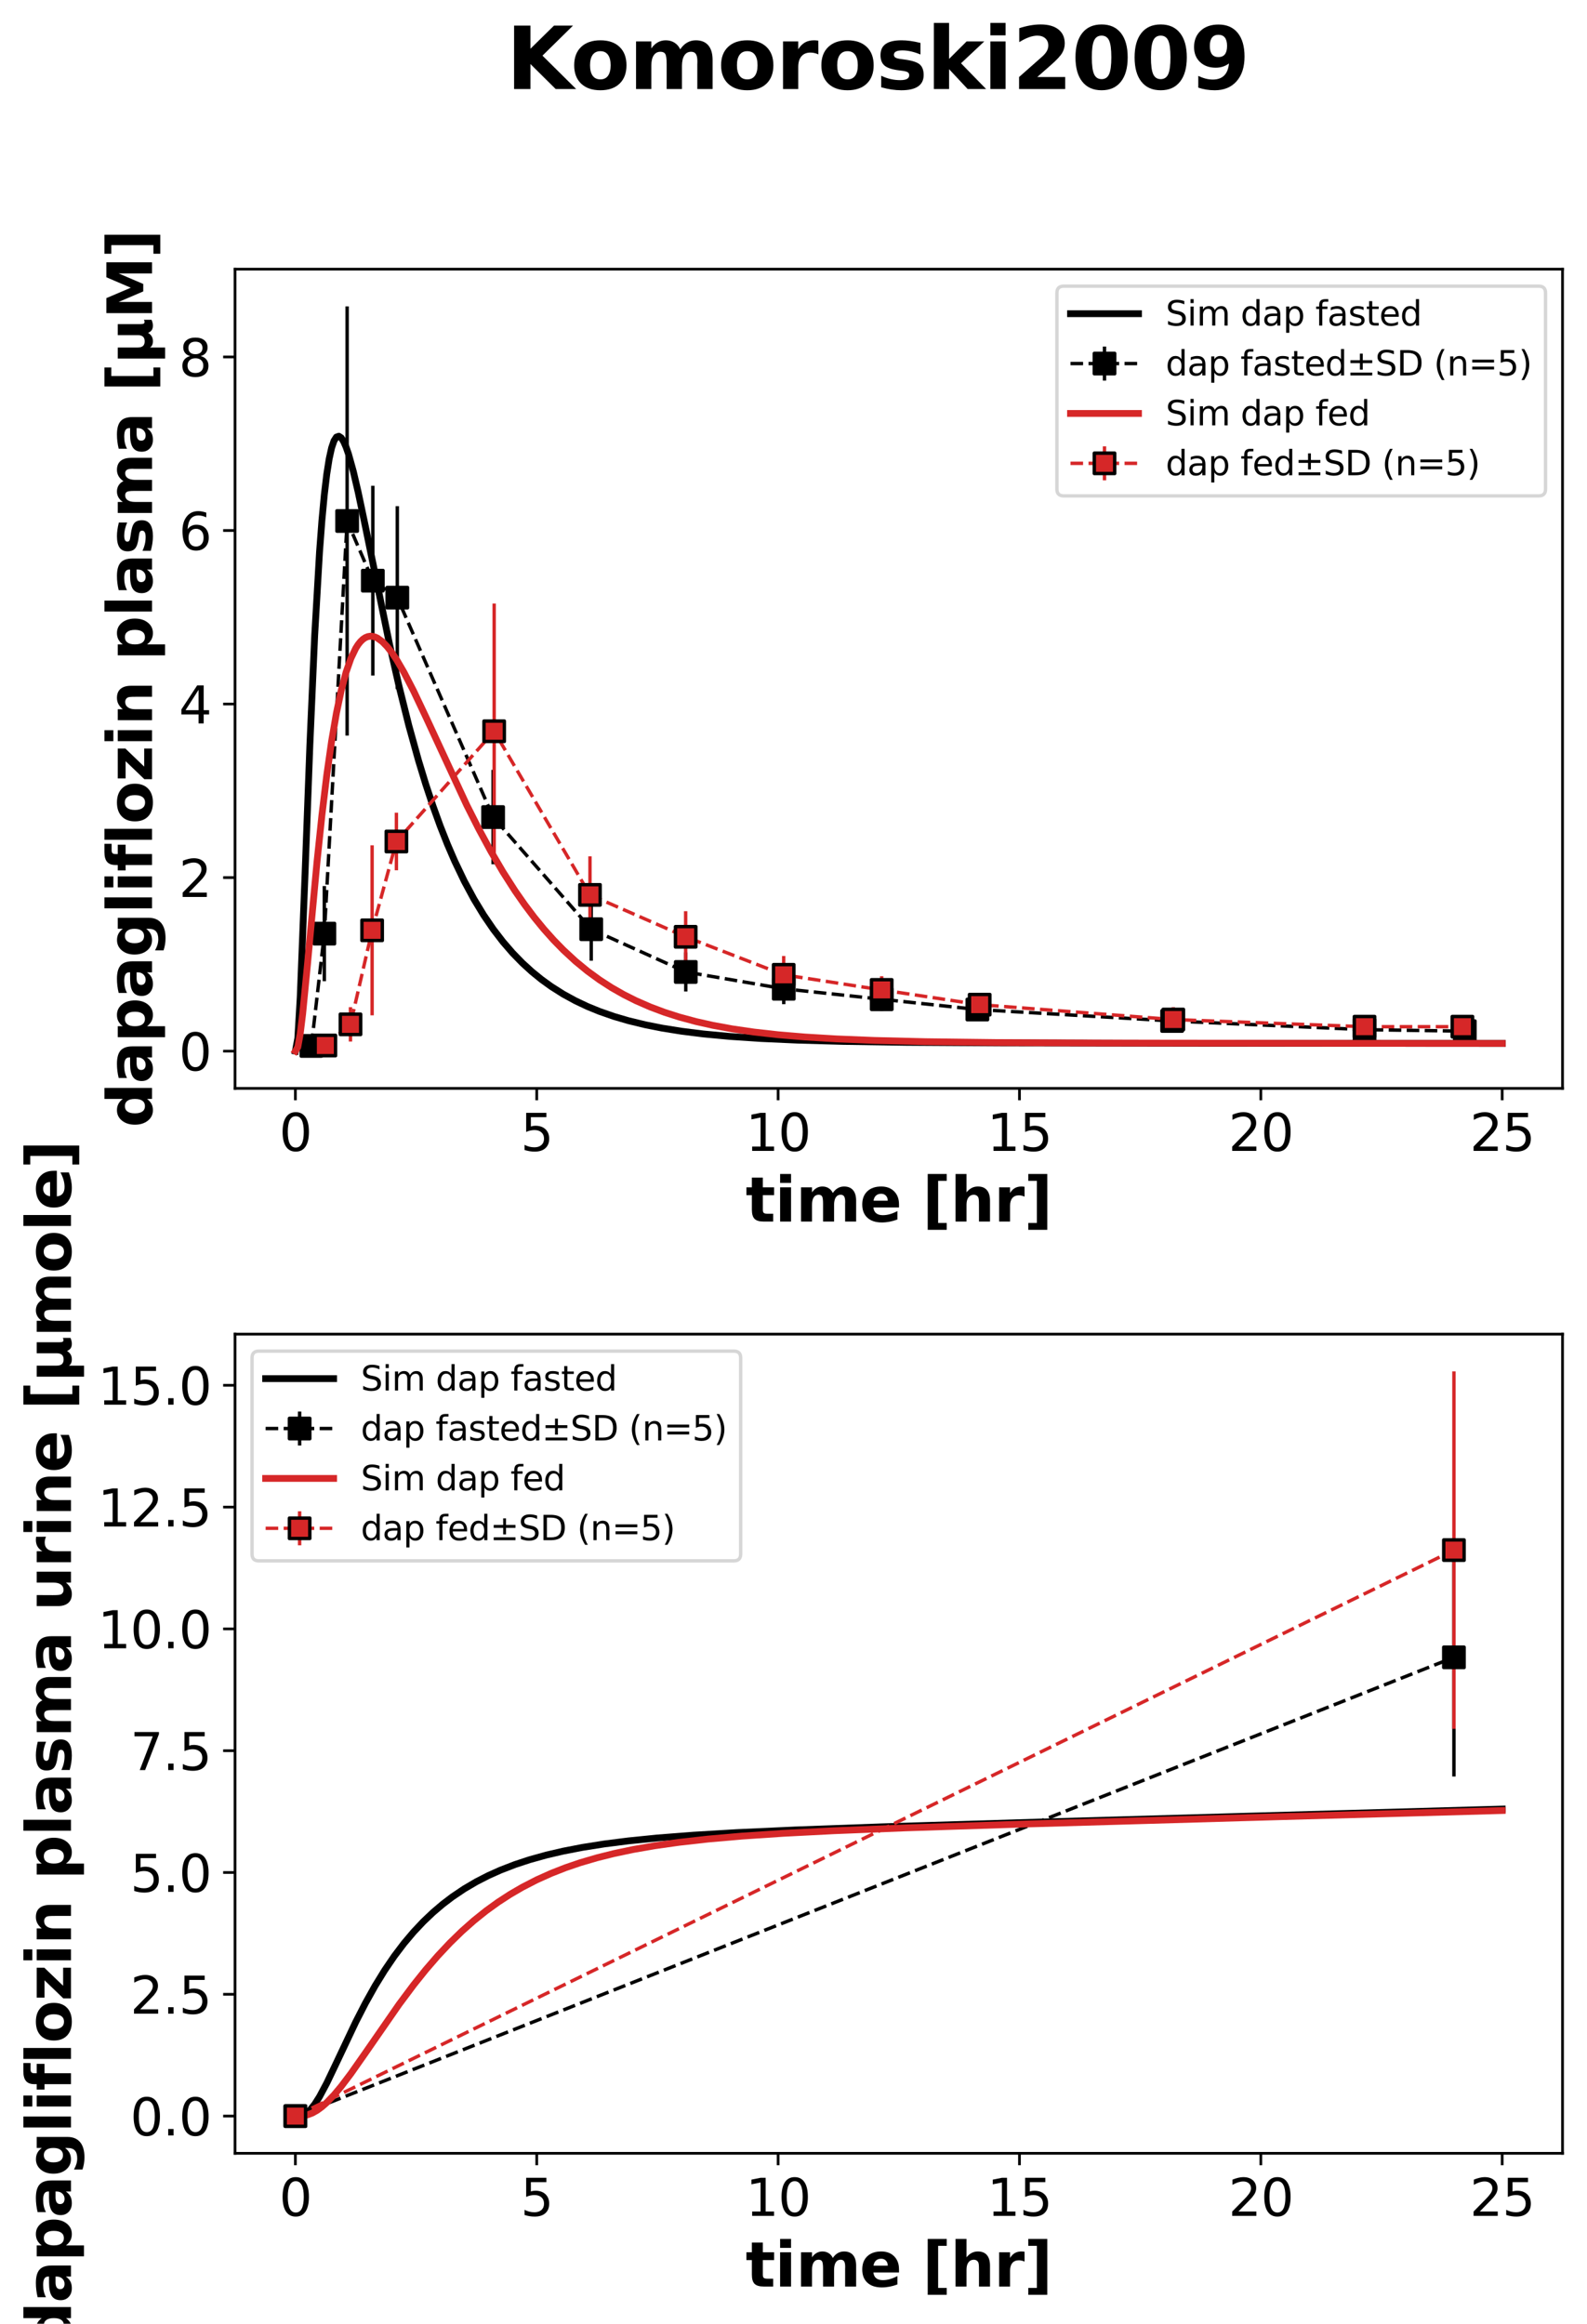 <?xml version="1.0" encoding="utf-8" standalone="no"?>
<!DOCTYPE svg PUBLIC "-//W3C//DTD SVG 1.1//EN"
  "http://www.w3.org/Graphics/SVG/1.1/DTD/svg11.dtd">
<svg xmlns:xlink="http://www.w3.org/1999/xlink" width="466.96pt" height="683.738pt" viewBox="0 0 466.96 683.738" xmlns="http://www.w3.org/2000/svg" version="1.1">
 <defs>
  <style type="text/css">*{stroke-linejoin: round; stroke-linecap: butt}</style>
 </defs>
 <g id="figure_1">
  <g id="patch_1">
   <path d="M 0 683.738 
L 466.96 683.738 
L 466.96 0 
L 0 0 
z
" style="fill: #ffffff"/>
  </g>
  <g id="axes_1">
   <g id="patch_2">
    <path d="M 69.16 320.243 
L 459.76 320.243 
L 459.76 79.2 
L 69.16 79.2 
z
" style="fill: #ffffff"/>
   </g>
   <g id="matplotlib.axis_1">
    <g id="xtick_1">
     <g id="line2d_1">
      <defs>
       <path id="m58f78f1483" d="M 0 0 
L 0 3.5 
" style="stroke: #000000; stroke-width: 0.8"/>
      </defs>
      <g>
       <use xlink:href="#m58f78f1483" x="86.914" y="320.243" style="stroke: #000000; stroke-width: 0.8"/>
      </g>
     </g>
     <g id="text_1">
      <!-- 0 -->
      <g transform="translate(82.142 338.641) scale(0.15 -0.15)">
       <defs>
        <path id="DejaVuSans-30" d="M 2034 4250 
Q 1547 4250 1301 3770 
Q 1056 3291 1056 2328 
Q 1056 1369 1301 889 
Q 1547 409 2034 409 
Q 2525 409 2770 889 
Q 3016 1369 3016 2328 
Q 3016 3291 2770 3770 
Q 2525 4250 2034 4250 
z
M 2034 4750 
Q 2819 4750 3233 4129 
Q 3647 3509 3647 2328 
Q 3647 1150 3233 529 
Q 2819 -91 2034 -91 
Q 1250 -91 836 529 
Q 422 1150 422 2328 
Q 422 3509 836 4129 
Q 1250 4750 2034 4750 
z
" transform="scale(0.016)"/>
       </defs>
       <use xlink:href="#DejaVuSans-30"/>
      </g>
     </g>
    </g>
    <g id="xtick_2">
     <g id="line2d_2">
      <g>
       <use xlink:href="#m58f78f1483" x="157.932" y="320.243" style="stroke: #000000; stroke-width: 0.8"/>
      </g>
     </g>
     <g id="text_2">
      <!-- 5 -->
      <g transform="translate(153.161 338.641) scale(0.15 -0.15)">
       <defs>
        <path id="DejaVuSans-35" d="M 691 4666 
L 3169 4666 
L 3169 4134 
L 1269 4134 
L 1269 2991 
Q 1406 3038 1543 3061 
Q 1681 3084 1819 3084 
Q 2600 3084 3056 2656 
Q 3513 2228 3513 1497 
Q 3513 744 3044 326 
Q 2575 -91 1722 -91 
Q 1428 -91 1123 -41 
Q 819 9 494 109 
L 494 744 
Q 775 591 1075 516 
Q 1375 441 1709 441 
Q 2250 441 2565 725 
Q 2881 1009 2881 1497 
Q 2881 1984 2565 2268 
Q 2250 2553 1709 2553 
Q 1456 2553 1204 2497 
Q 953 2441 691 2322 
L 691 4666 
z
" transform="scale(0.016)"/>
       </defs>
       <use xlink:href="#DejaVuSans-35"/>
      </g>
     </g>
    </g>
    <g id="xtick_3">
     <g id="line2d_3">
      <g>
       <use xlink:href="#m58f78f1483" x="228.951" y="320.243" style="stroke: #000000; stroke-width: 0.8"/>
      </g>
     </g>
     <g id="text_3">
      <!-- 10 -->
      <g transform="translate(219.407 338.641) scale(0.15 -0.15)">
       <defs>
        <path id="DejaVuSans-31" d="M 794 531 
L 1825 531 
L 1825 4091 
L 703 3866 
L 703 4441 
L 1819 4666 
L 2450 4666 
L 2450 531 
L 3481 531 
L 3481 0 
L 794 0 
L 794 531 
z
" transform="scale(0.016)"/>
       </defs>
       <use xlink:href="#DejaVuSans-31"/>
       <use xlink:href="#DejaVuSans-30" x="63.623"/>
      </g>
     </g>
    </g>
    <g id="xtick_4">
     <g id="line2d_4">
      <g>
       <use xlink:href="#m58f78f1483" x="299.969" y="320.243" style="stroke: #000000; stroke-width: 0.8"/>
      </g>
     </g>
     <g id="text_4">
      <!-- 15 -->
      <g transform="translate(290.425 338.641) scale(0.15 -0.15)">
       <use xlink:href="#DejaVuSans-31"/>
       <use xlink:href="#DejaVuSans-35" x="63.623"/>
      </g>
     </g>
    </g>
    <g id="xtick_5">
     <g id="line2d_5">
      <g>
       <use xlink:href="#m58f78f1483" x="370.987" y="320.243" style="stroke: #000000; stroke-width: 0.8"/>
      </g>
     </g>
     <g id="text_5">
      <!-- 20 -->
      <g transform="translate(361.443 338.641) scale(0.15 -0.15)">
       <defs>
        <path id="DejaVuSans-32" d="M 1228 531 
L 3431 531 
L 3431 0 
L 469 0 
L 469 531 
Q 828 903 1448 1529 
Q 2069 2156 2228 2338 
Q 2531 2678 2651 2914 
Q 2772 3150 2772 3378 
Q 2772 3750 2511 3984 
Q 2250 4219 1831 4219 
Q 1534 4219 1204 4116 
Q 875 4013 500 3803 
L 500 4441 
Q 881 4594 1212 4672 
Q 1544 4750 1819 4750 
Q 2544 4750 2975 4387 
Q 3406 4025 3406 3419 
Q 3406 3131 3298 2873 
Q 3191 2616 2906 2266 
Q 2828 2175 2409 1742 
Q 1991 1309 1228 531 
z
" transform="scale(0.016)"/>
       </defs>
       <use xlink:href="#DejaVuSans-32"/>
       <use xlink:href="#DejaVuSans-30" x="63.623"/>
      </g>
     </g>
    </g>
    <g id="xtick_6">
     <g id="line2d_6">
      <g>
       <use xlink:href="#m58f78f1483" x="442.005" y="320.243" style="stroke: #000000; stroke-width: 0.8"/>
      </g>
     </g>
     <g id="text_6">
      <!-- 25 -->
      <g transform="translate(432.461 338.641) scale(0.15 -0.15)">
       <use xlink:href="#DejaVuSans-32"/>
       <use xlink:href="#DejaVuSans-35" x="63.623"/>
      </g>
     </g>
    </g>
    <g id="text_7">
     <!-- time [hr] -->
     <g transform="translate(219.385 359.438) scale(0.18 -0.18)">
      <defs>
       <path id="DejaVuSans-Bold-74" d="M 1759 4494 
L 1759 3500 
L 2913 3500 
L 2913 2700 
L 1759 2700 
L 1759 1216 
Q 1759 972 1856 886 
Q 1953 800 2241 800 
L 2816 800 
L 2816 0 
L 1856 0 
Q 1194 0 917 276 
Q 641 553 641 1216 
L 641 2700 
L 84 2700 
L 84 3500 
L 641 3500 
L 641 4494 
L 1759 4494 
z
" transform="scale(0.016)"/>
       <path id="DejaVuSans-Bold-69" d="M 538 3500 
L 1656 3500 
L 1656 0 
L 538 0 
L 538 3500 
z
M 538 4863 
L 1656 4863 
L 1656 3950 
L 538 3950 
L 538 4863 
z
" transform="scale(0.016)"/>
       <path id="DejaVuSans-Bold-6d" d="M 3781 2919 
Q 3994 3244 4286 3414 
Q 4578 3584 4928 3584 
Q 5531 3584 5847 3212 
Q 6163 2841 6163 2131 
L 6163 0 
L 5038 0 
L 5038 1825 
Q 5041 1866 5042 1909 
Q 5044 1953 5044 2034 
Q 5044 2406 4934 2573 
Q 4825 2741 4581 2741 
Q 4263 2741 4089 2478 
Q 3916 2216 3909 1719 
L 3909 0 
L 2784 0 
L 2784 1825 
Q 2784 2406 2684 2573 
Q 2584 2741 2328 2741 
Q 2006 2741 1831 2477 
Q 1656 2213 1656 1722 
L 1656 0 
L 531 0 
L 531 3500 
L 1656 3500 
L 1656 2988 
Q 1863 3284 2130 3434 
Q 2397 3584 2719 3584 
Q 3081 3584 3359 3409 
Q 3638 3234 3781 2919 
z
" transform="scale(0.016)"/>
       <path id="DejaVuSans-Bold-65" d="M 4031 1759 
L 4031 1441 
L 1416 1441 
Q 1456 1047 1700 850 
Q 1944 653 2381 653 
Q 2734 653 3104 758 
Q 3475 863 3866 1075 
L 3866 213 
Q 3469 63 3072 -14 
Q 2675 -91 2278 -91 
Q 1328 -91 801 392 
Q 275 875 275 1747 
Q 275 2603 792 3093 
Q 1309 3584 2216 3584 
Q 3041 3584 3536 3087 
Q 4031 2591 4031 1759 
z
M 2881 2131 
Q 2881 2450 2695 2645 
Q 2509 2841 2209 2841 
Q 1884 2841 1681 2658 
Q 1478 2475 1428 2131 
L 2881 2131 
z
" transform="scale(0.016)"/>
       <path id="DejaVuSans-Bold-20" transform="scale(0.016)"/>
       <path id="DejaVuSans-Bold-5b" d="M 550 4863 
L 2491 4863 
L 2491 4159 
L 1613 4159 
L 1613 -141 
L 2491 -141 
L 2491 -844 
L 550 -844 
L 550 4863 
z
" transform="scale(0.016)"/>
       <path id="DejaVuSans-Bold-68" d="M 4056 2131 
L 4056 0 
L 2931 0 
L 2931 347 
L 2931 1625 
Q 2931 2084 2911 2256 
Q 2891 2428 2841 2509 
Q 2775 2619 2662 2680 
Q 2550 2741 2406 2741 
Q 2056 2741 1856 2470 
Q 1656 2200 1656 1722 
L 1656 0 
L 538 0 
L 538 4863 
L 1656 4863 
L 1656 2988 
Q 1909 3294 2193 3439 
Q 2478 3584 2822 3584 
Q 3428 3584 3742 3212 
Q 4056 2841 4056 2131 
z
" transform="scale(0.016)"/>
       <path id="DejaVuSans-Bold-72" d="M 3138 2547 
Q 2991 2616 2845 2648 
Q 2700 2681 2553 2681 
Q 2122 2681 1889 2404 
Q 1656 2128 1656 1613 
L 1656 0 
L 538 0 
L 538 3500 
L 1656 3500 
L 1656 2925 
Q 1872 3269 2151 3426 
Q 2431 3584 2822 3584 
Q 2878 3584 2943 3579 
Q 3009 3575 3134 3559 
L 3138 2547 
z
" transform="scale(0.016)"/>
       <path id="DejaVuSans-Bold-5d" d="M 2375 -844 
L 434 -844 
L 434 -141 
L 1313 -141 
L 1313 4159 
L 434 4159 
L 434 4863 
L 2375 4863 
L 2375 -844 
z
" transform="scale(0.016)"/>
      </defs>
      <use xlink:href="#DejaVuSans-Bold-74"/>
      <use xlink:href="#DejaVuSans-Bold-69" x="47.803"/>
      <use xlink:href="#DejaVuSans-Bold-6d" x="82.08"/>
      <use xlink:href="#DejaVuSans-Bold-65" x="186.279"/>
      <use xlink:href="#DejaVuSans-Bold-20" x="254.102"/>
      <use xlink:href="#DejaVuSans-Bold-5b" x="288.916"/>
      <use xlink:href="#DejaVuSans-Bold-68" x="334.619"/>
      <use xlink:href="#DejaVuSans-Bold-72" x="405.811"/>
      <use xlink:href="#DejaVuSans-Bold-5d" x="455.127"/>
     </g>
    </g>
   </g>
   <g id="matplotlib.axis_2">
    <g id="ytick_1">
     <g id="line2d_7">
      <defs>
       <path id="md5290ebd78" d="M 0 0 
L -3.5 0 
" style="stroke: #000000; stroke-width: 0.8"/>
      </defs>
      <g>
       <use xlink:href="#md5290ebd78" x="69.16" y="309.287" style="stroke: #000000; stroke-width: 0.8"/>
      </g>
     </g>
     <g id="text_8">
      <!-- 0 -->
      <g transform="translate(52.616 314.986) scale(0.15 -0.15)">
       <use xlink:href="#DejaVuSans-30"/>
      </g>
     </g>
    </g>
    <g id="ytick_2">
     <g id="line2d_8">
      <g>
       <use xlink:href="#md5290ebd78" x="69.16" y="258.224" style="stroke: #000000; stroke-width: 0.8"/>
      </g>
     </g>
     <g id="text_9">
      <!-- 2 -->
      <g transform="translate(52.616 263.923) scale(0.15 -0.15)">
       <use xlink:href="#DejaVuSans-32"/>
      </g>
     </g>
    </g>
    <g id="ytick_3">
     <g id="line2d_9">
      <g>
       <use xlink:href="#md5290ebd78" x="69.16" y="207.16" style="stroke: #000000; stroke-width: 0.8"/>
      </g>
     </g>
     <g id="text_10">
      <!-- 4 -->
      <g transform="translate(52.616 212.859) scale(0.15 -0.15)">
       <defs>
        <path id="DejaVuSans-34" d="M 2419 4116 
L 825 1625 
L 2419 1625 
L 2419 4116 
z
M 2253 4666 
L 3047 4666 
L 3047 1625 
L 3713 1625 
L 3713 1100 
L 3047 1100 
L 3047 0 
L 2419 0 
L 2419 1100 
L 313 1100 
L 313 1709 
L 2253 4666 
z
" transform="scale(0.016)"/>
       </defs>
       <use xlink:href="#DejaVuSans-34"/>
      </g>
     </g>
    </g>
    <g id="ytick_4">
     <g id="line2d_10">
      <g>
       <use xlink:href="#md5290ebd78" x="69.16" y="156.097" style="stroke: #000000; stroke-width: 0.8"/>
      </g>
     </g>
     <g id="text_11">
      <!-- 6 -->
      <g transform="translate(52.616 161.796) scale(0.15 -0.15)">
       <defs>
        <path id="DejaVuSans-36" d="M 2113 2584 
Q 1688 2584 1439 2293 
Q 1191 2003 1191 1497 
Q 1191 994 1439 701 
Q 1688 409 2113 409 
Q 2538 409 2786 701 
Q 3034 994 3034 1497 
Q 3034 2003 2786 2293 
Q 2538 2584 2113 2584 
z
M 3366 4563 
L 3366 3988 
Q 3128 4100 2886 4159 
Q 2644 4219 2406 4219 
Q 1781 4219 1451 3797 
Q 1122 3375 1075 2522 
Q 1259 2794 1537 2939 
Q 1816 3084 2150 3084 
Q 2853 3084 3261 2657 
Q 3669 2231 3669 1497 
Q 3669 778 3244 343 
Q 2819 -91 2113 -91 
Q 1303 -91 875 529 
Q 447 1150 447 2328 
Q 447 3434 972 4092 
Q 1497 4750 2381 4750 
Q 2619 4750 2861 4703 
Q 3103 4656 3366 4563 
z
" transform="scale(0.016)"/>
       </defs>
       <use xlink:href="#DejaVuSans-36"/>
      </g>
     </g>
    </g>
    <g id="ytick_5">
     <g id="line2d_11">
      <g>
       <use xlink:href="#md5290ebd78" x="69.16" y="105.034" style="stroke: #000000; stroke-width: 0.8"/>
      </g>
     </g>
     <g id="text_12">
      <!-- 8 -->
      <g transform="translate(52.616 110.733) scale(0.15 -0.15)">
       <defs>
        <path id="DejaVuSans-38" d="M 2034 2216 
Q 1584 2216 1326 1975 
Q 1069 1734 1069 1313 
Q 1069 891 1326 650 
Q 1584 409 2034 409 
Q 2484 409 2743 651 
Q 3003 894 3003 1313 
Q 3003 1734 2745 1975 
Q 2488 2216 2034 2216 
z
M 1403 2484 
Q 997 2584 770 2862 
Q 544 3141 544 3541 
Q 544 4100 942 4425 
Q 1341 4750 2034 4750 
Q 2731 4750 3128 4425 
Q 3525 4100 3525 3541 
Q 3525 3141 3298 2862 
Q 3072 2584 2669 2484 
Q 3125 2378 3379 2068 
Q 3634 1759 3634 1313 
Q 3634 634 3220 271 
Q 2806 -91 2034 -91 
Q 1263 -91 848 271 
Q 434 634 434 1313 
Q 434 1759 690 2068 
Q 947 2378 1403 2484 
z
M 1172 3481 
Q 1172 3119 1398 2916 
Q 1625 2713 2034 2713 
Q 2441 2713 2670 2916 
Q 2900 3119 2900 3481 
Q 2900 3844 2670 4047 
Q 2441 4250 2034 4250 
Q 1625 4250 1398 4047 
Q 1172 3844 1172 3481 
z
" transform="scale(0.016)"/>
       </defs>
       <use xlink:href="#DejaVuSans-38"/>
      </g>
     </g>
    </g>
    <g id="text_13">
     <!-- dapagliflozin plasma [µM] -->
     <g transform="translate(44.732 331.76) rotate(-90) scale(0.18 -0.18)">
      <defs>
       <path id="DejaVuSans-Bold-64" d="M 2919 2988 
L 2919 4863 
L 4044 4863 
L 4044 0 
L 2919 0 
L 2919 506 
Q 2688 197 2409 53 
Q 2131 -91 1766 -91 
Q 1119 -91 703 423 
Q 288 938 288 1747 
Q 288 2556 703 3070 
Q 1119 3584 1766 3584 
Q 2128 3584 2408 3439 
Q 2688 3294 2919 2988 
z
M 2181 722 
Q 2541 722 2730 984 
Q 2919 1247 2919 1747 
Q 2919 2247 2730 2509 
Q 2541 2772 2181 2772 
Q 1825 2772 1636 2509 
Q 1447 2247 1447 1747 
Q 1447 1247 1636 984 
Q 1825 722 2181 722 
z
" transform="scale(0.016)"/>
       <path id="DejaVuSans-Bold-61" d="M 2106 1575 
Q 1756 1575 1579 1456 
Q 1403 1338 1403 1106 
Q 1403 894 1545 773 
Q 1688 653 1941 653 
Q 2256 653 2472 879 
Q 2688 1106 2688 1447 
L 2688 1575 
L 2106 1575 
z
M 3816 1997 
L 3816 0 
L 2688 0 
L 2688 519 
Q 2463 200 2181 54 
Q 1900 -91 1497 -91 
Q 953 -91 614 226 
Q 275 544 275 1050 
Q 275 1666 698 1953 
Q 1122 2241 2028 2241 
L 2688 2241 
L 2688 2328 
Q 2688 2594 2478 2717 
Q 2269 2841 1825 2841 
Q 1466 2841 1156 2769 
Q 847 2697 581 2553 
L 581 3406 
Q 941 3494 1303 3539 
Q 1666 3584 2028 3584 
Q 2975 3584 3395 3211 
Q 3816 2838 3816 1997 
z
" transform="scale(0.016)"/>
       <path id="DejaVuSans-Bold-70" d="M 1656 506 
L 1656 -1331 
L 538 -1331 
L 538 3500 
L 1656 3500 
L 1656 2988 
Q 1888 3294 2169 3439 
Q 2450 3584 2816 3584 
Q 3463 3584 3878 3070 
Q 4294 2556 4294 1747 
Q 4294 938 3878 423 
Q 3463 -91 2816 -91 
Q 2450 -91 2169 54 
Q 1888 200 1656 506 
z
M 2400 2772 
Q 2041 2772 1848 2508 
Q 1656 2244 1656 1747 
Q 1656 1250 1848 986 
Q 2041 722 2400 722 
Q 2759 722 2948 984 
Q 3138 1247 3138 1747 
Q 3138 2247 2948 2509 
Q 2759 2772 2400 2772 
z
" transform="scale(0.016)"/>
       <path id="DejaVuSans-Bold-67" d="M 2919 594 
Q 2688 288 2409 144 
Q 2131 0 1766 0 
Q 1125 0 706 504 
Q 288 1009 288 1791 
Q 288 2575 706 3076 
Q 1125 3578 1766 3578 
Q 2131 3578 2409 3434 
Q 2688 3291 2919 2981 
L 2919 3500 
L 4044 3500 
L 4044 353 
Q 4044 -491 3511 -936 
Q 2978 -1381 1966 -1381 
Q 1638 -1381 1331 -1331 
Q 1025 -1281 716 -1178 
L 716 -306 
Q 1009 -475 1290 -558 
Q 1572 -641 1856 -641 
Q 2406 -641 2662 -400 
Q 2919 -159 2919 353 
L 2919 594 
z
M 2181 2772 
Q 1834 2772 1640 2515 
Q 1447 2259 1447 1791 
Q 1447 1309 1634 1061 
Q 1822 813 2181 813 
Q 2531 813 2725 1069 
Q 2919 1325 2919 1791 
Q 2919 2259 2725 2515 
Q 2531 2772 2181 2772 
z
" transform="scale(0.016)"/>
       <path id="DejaVuSans-Bold-6c" d="M 538 4863 
L 1656 4863 
L 1656 0 
L 538 0 
L 538 4863 
z
" transform="scale(0.016)"/>
       <path id="DejaVuSans-Bold-66" d="M 2841 4863 
L 2841 4128 
L 2222 4128 
Q 1984 4128 1890 4042 
Q 1797 3956 1797 3744 
L 1797 3500 
L 2753 3500 
L 2753 2700 
L 1797 2700 
L 1797 0 
L 678 0 
L 678 2700 
L 122 2700 
L 122 3500 
L 678 3500 
L 678 3744 
Q 678 4316 997 4589 
Q 1316 4863 1984 4863 
L 2841 4863 
z
" transform="scale(0.016)"/>
       <path id="DejaVuSans-Bold-6f" d="M 2203 2784 
Q 1831 2784 1636 2517 
Q 1441 2250 1441 1747 
Q 1441 1244 1636 976 
Q 1831 709 2203 709 
Q 2569 709 2762 976 
Q 2956 1244 2956 1747 
Q 2956 2250 2762 2517 
Q 2569 2784 2203 2784 
z
M 2203 3584 
Q 3106 3584 3614 3096 
Q 4122 2609 4122 1747 
Q 4122 884 3614 396 
Q 3106 -91 2203 -91 
Q 1297 -91 786 396 
Q 275 884 275 1747 
Q 275 2609 786 3096 
Q 1297 3584 2203 3584 
z
" transform="scale(0.016)"/>
       <path id="DejaVuSans-Bold-7a" d="M 366 3500 
L 3419 3500 
L 3419 2719 
L 1575 800 
L 3419 800 
L 3419 0 
L 288 0 
L 288 781 
L 2131 2700 
L 366 2700 
L 366 3500 
z
" transform="scale(0.016)"/>
       <path id="DejaVuSans-Bold-6e" d="M 4056 2131 
L 4056 0 
L 2931 0 
L 2931 347 
L 2931 1631 
Q 2931 2084 2911 2256 
Q 2891 2428 2841 2509 
Q 2775 2619 2662 2680 
Q 2550 2741 2406 2741 
Q 2056 2741 1856 2470 
Q 1656 2200 1656 1722 
L 1656 0 
L 538 0 
L 538 3500 
L 1656 3500 
L 1656 2988 
Q 1909 3294 2193 3439 
Q 2478 3584 2822 3584 
Q 3428 3584 3742 3212 
Q 4056 2841 4056 2131 
z
" transform="scale(0.016)"/>
       <path id="DejaVuSans-Bold-73" d="M 3272 3391 
L 3272 2541 
Q 2913 2691 2578 2766 
Q 2244 2841 1947 2841 
Q 1628 2841 1473 2761 
Q 1319 2681 1319 2516 
Q 1319 2381 1436 2309 
Q 1553 2238 1856 2203 
L 2053 2175 
Q 2913 2066 3209 1816 
Q 3506 1566 3506 1031 
Q 3506 472 3093 190 
Q 2681 -91 1863 -91 
Q 1516 -91 1145 -36 
Q 775 19 384 128 
L 384 978 
Q 719 816 1070 734 
Q 1422 653 1784 653 
Q 2113 653 2278 743 
Q 2444 834 2444 1013 
Q 2444 1163 2330 1236 
Q 2216 1309 1875 1350 
L 1678 1375 
Q 931 1469 631 1722 
Q 331 1975 331 2491 
Q 331 3047 712 3315 
Q 1094 3584 1881 3584 
Q 2191 3584 2531 3537 
Q 2872 3491 3272 3391 
z
" transform="scale(0.016)"/>
       <path id="DejaVuSans-Bold-b5" d="M 544 -1338 
L 544 3500 
L 1672 3500 
L 1672 1466 
Q 1672 1103 1828 926 
Q 1984 750 2303 750 
Q 2625 750 2781 926 
Q 2938 1103 2938 1466 
L 2938 3500 
L 4063 3500 
L 4063 1159 
Q 4063 938 4114 850 
Q 4166 763 4288 763 
Q 4344 763 4395 778 
Q 4447 794 4506 831 
L 4506 50 
Q 4341 -22 4195 -56 
Q 4050 -91 3909 -91 
Q 3631 -91 3454 26 
Q 3278 144 3169 403 
Q 3022 156 2811 32 
Q 2600 -91 2322 -91 
Q 2091 -91 1928 -17 
Q 1766 56 1672 206 
L 1672 -1338 
L 544 -1338 
z
" transform="scale(0.016)"/>
       <path id="DejaVuSans-Bold-4d" d="M 588 4666 
L 2119 4666 
L 3181 2169 
L 4250 4666 
L 5778 4666 
L 5778 0 
L 4641 0 
L 4641 3413 
L 3566 897 
L 2803 897 
L 1728 3413 
L 1728 0 
L 588 0 
L 588 4666 
z
" transform="scale(0.016)"/>
      </defs>
      <use xlink:href="#DejaVuSans-Bold-64"/>
      <use xlink:href="#DejaVuSans-Bold-61" x="71.582"/>
      <use xlink:href="#DejaVuSans-Bold-70" x="139.062"/>
      <use xlink:href="#DejaVuSans-Bold-61" x="210.645"/>
      <use xlink:href="#DejaVuSans-Bold-67" x="278.125"/>
      <use xlink:href="#DejaVuSans-Bold-6c" x="349.707"/>
      <use xlink:href="#DejaVuSans-Bold-69" x="383.984"/>
      <use xlink:href="#DejaVuSans-Bold-66" x="418.262"/>
      <use xlink:href="#DejaVuSans-Bold-6c" x="461.768"/>
      <use xlink:href="#DejaVuSans-Bold-6f" x="496.045"/>
      <use xlink:href="#DejaVuSans-Bold-7a" x="564.746"/>
      <use xlink:href="#DejaVuSans-Bold-69" x="622.949"/>
      <use xlink:href="#DejaVuSans-Bold-6e" x="657.227"/>
      <use xlink:href="#DejaVuSans-Bold-20" x="728.418"/>
      <use xlink:href="#DejaVuSans-Bold-70" x="763.232"/>
      <use xlink:href="#DejaVuSans-Bold-6c" x="834.814"/>
      <use xlink:href="#DejaVuSans-Bold-61" x="869.092"/>
      <use xlink:href="#DejaVuSans-Bold-73" x="936.572"/>
      <use xlink:href="#DejaVuSans-Bold-6d" x="996.094"/>
      <use xlink:href="#DejaVuSans-Bold-61" x="1100.293"/>
      <use xlink:href="#DejaVuSans-Bold-20" x="1167.773"/>
      <use xlink:href="#DejaVuSans-Bold-5b" x="1202.588"/>
      <use xlink:href="#DejaVuSans-Bold-b5" x="1248.291"/>
      <use xlink:href="#DejaVuSans-Bold-4d" x="1321.875"/>
      <use xlink:href="#DejaVuSans-Bold-5d" x="1421.387"/>
     </g>
    </g>
   </g>
   <g id="LineCollection_1">
    <path d="M 91.626 308.646 
L 91.626 306.855 
" clip-path="url(#p367c021b47)" style="fill: none; stroke: #000000"/>
    <path d="M 95.432 288.703 
L 95.432 260.708 
" clip-path="url(#p367c021b47)" style="fill: none; stroke: #000000"/>
    <path d="M 102.142 216.438 
L 102.142 90.157 
" clip-path="url(#p367c021b47)" style="fill: none; stroke: #000000"/>
    <path d="M 109.698 198.774 
L 109.698 142.937 
" clip-path="url(#p367c021b47)" style="fill: none; stroke: #000000"/>
    <path d="M 116.904 202.761 
L 116.904 148.939 
" clip-path="url(#p367c021b47)" style="fill: none; stroke: #000000"/>
    <path d="M 145.091 254.305 
L 145.091 226.525 
" clip-path="url(#p367c021b47)" style="fill: none; stroke: #000000"/>
    <path d="M 173.963 282.673 
L 173.963 264.15 
" clip-path="url(#p367c021b47)" style="fill: none; stroke: #000000"/>
    <path d="M 201.784 291.736 
L 201.784 280.244 
" clip-path="url(#p367c021b47)" style="fill: none; stroke: #000000"/>
    <path d="M 230.615 295.465 
L 230.615 286.414 
" clip-path="url(#p367c021b47)" style="fill: none; stroke: #000000"/>
    <path d="M 259.441 297.438 
L 259.441 290.599 
" clip-path="url(#p367c021b47)" style="fill: none; stroke: #000000"/>
    <path d="M 287.584 299.782 
L 287.584 294.297 
" clip-path="url(#p367c021b47)" style="fill: none; stroke: #000000"/>
    <path d="M 344.888 302.496 
L 344.888 298.318 
" clip-path="url(#p367c021b47)" style="fill: none; stroke: #000000"/>
    <path d="M 401.508 305.283 
L 401.508 300.648 
" clip-path="url(#p367c021b47)" style="fill: none; stroke: #000000"/>
    <path d="M 431.008 305.277 
L 431.008 301.55 
" clip-path="url(#p367c021b47)" style="fill: none; stroke: #000000"/>
   </g>
   <g id="LineCollection_2">
    <path d="M 95.734 309.068 
L 95.734 306.199 
" clip-path="url(#p367c021b47)" style="fill: none; stroke: #d62728"/>
    <path d="M 103.124 306.467 
L 103.124 296.346 
" clip-path="url(#p367c021b47)" style="fill: none; stroke: #d62728"/>
    <path d="M 109.49 298.753 
L 109.49 248.726 
" clip-path="url(#p367c021b47)" style="fill: none; stroke: #d62728"/>
    <path d="M 116.637 256.069 
L 116.637 239.138 
" clip-path="url(#p367c021b47)" style="fill: none; stroke: #d62728"/>
    <path d="M 145.403 252.751 
L 145.403 177.583 
" clip-path="url(#p367c021b47)" style="fill: none; stroke: #d62728"/>
    <path d="M 173.595 274.653 
L 173.595 251.974 
" clip-path="url(#p367c021b47)" style="fill: none; stroke: #d62728"/>
    <path d="M 201.748 283.18 
L 201.748 268.111 
" clip-path="url(#p367c021b47)" style="fill: none; stroke: #d62728"/>
    <path d="M 230.595 292.369 
L 230.595 281.292 
" clip-path="url(#p367c021b47)" style="fill: none; stroke: #d62728"/>
    <path d="M 259.425 295.308 
L 259.425 287.239 
" clip-path="url(#p367c021b47)" style="fill: none; stroke: #d62728"/>
    <path d="M 288.259 298.37 
L 288.259 292.854 
" clip-path="url(#p367c021b47)" style="fill: none; stroke: #d62728"/>
    <path d="M 345.227 303.633 
L 345.227 296.346 
" clip-path="url(#p367c021b47)" style="fill: none; stroke: #d62728"/>
    <path d="M 401.495 304.207 
L 401.495 299.99 
" clip-path="url(#p367c021b47)" style="fill: none; stroke: #d62728"/>
    <path d="M 430.302 304.037 
L 430.302 300.159 
" clip-path="url(#p367c021b47)" style="fill: none; stroke: #d62728"/>
   </g>
   <g id="line2d_12">
    <path d="M 86.914 309.287 
L 87.624 305.499 
L 88.335 293.381 
L 89.755 257.249 
L 91.175 219.26 
L 92.596 186.949 
L 94.016 162.433 
L 94.726 153.072 
L 95.436 145.487 
L 96.147 139.522 
L 96.857 135.011 
L 97.567 131.792 
L 98.277 129.705 
L 98.987 128.604 
L 99.698 128.352 
L 100.408 128.829 
L 101.118 129.923 
L 101.828 131.537 
L 102.538 133.587 
L 103.959 138.699 
L 105.379 144.768 
L 107.51 154.887 
L 114.611 189.565 
L 117.452 202.084 
L 120.293 213.479 
L 123.134 223.744 
L 125.264 230.733 
L 127.395 237.151 
L 129.525 243.036 
L 131.656 248.427 
L 133.786 253.363 
L 136.627 259.3 
L 139.468 264.573 
L 142.308 269.257 
L 145.149 273.418 
L 147.99 277.115 
L 150.831 280.4 
L 153.671 283.32 
L 156.512 285.915 
L 159.353 288.223 
L 162.194 290.275 
L 165.744 292.524 
L 169.295 294.468 
L 172.846 296.147 
L 176.397 297.599 
L 180.658 299.084 
L 184.919 300.332 
L 189.891 301.538 
L 194.862 302.524 
L 200.543 303.43 
L 206.935 304.229 
L 214.747 304.962 
L 223.979 305.577 
L 234.632 306.054 
L 248.126 306.428 
L 266.59 306.703 
L 294.998 306.88 
L 354.653 306.979 
L 442.005 307.029 
L 442.005 307.029 
" clip-path="url(#p367c021b47)" style="fill: none; stroke: #000000; stroke-width: 2; stroke-linecap: square"/>
   </g>
   <g id="line2d_13">
    <path d="M 91.626 307.751 
L 95.432 274.706 
L 102.142 153.297 
L 109.698 170.856 
L 116.904 175.85 
L 145.091 240.415 
L 173.963 273.411 
L 201.784 285.99 
L 230.615 290.94 
L 259.441 294.019 
L 287.584 297.04 
L 344.888 300.407 
L 401.508 302.966 
L 431.008 303.413 
" clip-path="url(#p367c021b47)" style="fill: none; stroke-dasharray: 3.7,1.6; stroke-dashoffset: 0; stroke: #000000"/>
    <defs>
     <path id="m02e995014b" d="M -3 3 
L 3 3 
L 3 -3 
L -3 -3 
z
" style="stroke: #000000; stroke-linejoin: miter"/>
    </defs>
    <g clip-path="url(#p367c021b47)">
     <use xlink:href="#m02e995014b" x="91.626" y="307.751" style="stroke: #000000; stroke-linejoin: miter"/>
     <use xlink:href="#m02e995014b" x="95.432" y="274.706" style="stroke: #000000; stroke-linejoin: miter"/>
     <use xlink:href="#m02e995014b" x="102.142" y="153.297" style="stroke: #000000; stroke-linejoin: miter"/>
     <use xlink:href="#m02e995014b" x="109.698" y="170.856" style="stroke: #000000; stroke-linejoin: miter"/>
     <use xlink:href="#m02e995014b" x="116.904" y="175.85" style="stroke: #000000; stroke-linejoin: miter"/>
     <use xlink:href="#m02e995014b" x="145.091" y="240.415" style="stroke: #000000; stroke-linejoin: miter"/>
     <use xlink:href="#m02e995014b" x="173.963" y="273.411" style="stroke: #000000; stroke-linejoin: miter"/>
     <use xlink:href="#m02e995014b" x="201.784" y="285.99" style="stroke: #000000; stroke-linejoin: miter"/>
     <use xlink:href="#m02e995014b" x="230.615" y="290.94" style="stroke: #000000; stroke-linejoin: miter"/>
     <use xlink:href="#m02e995014b" x="259.441" y="294.019" style="stroke: #000000; stroke-linejoin: miter"/>
     <use xlink:href="#m02e995014b" x="287.584" y="297.04" style="stroke: #000000; stroke-linejoin: miter"/>
     <use xlink:href="#m02e995014b" x="344.888" y="300.407" style="stroke: #000000; stroke-linejoin: miter"/>
     <use xlink:href="#m02e995014b" x="401.508" y="302.966" style="stroke: #000000; stroke-linejoin: miter"/>
     <use xlink:href="#m02e995014b" x="431.008" y="303.413" style="stroke: #000000; stroke-linejoin: miter"/>
    </g>
   </g>
   <g id="line2d_14">
    <path d="M 86.914 309.287 
L 87.624 308.116 
L 88.335 304.203 
L 89.045 298.389 
L 90.465 283.851 
L 93.306 253.288 
L 94.726 239.812 
L 96.147 228.077 
L 97.567 218.114 
L 98.987 209.839 
L 100.408 203.116 
L 101.828 197.795 
L 103.248 193.723 
L 104.669 190.755 
L 105.379 189.643 
L 106.089 188.759 
L 106.799 188.086 
L 107.51 187.611 
L 108.22 187.32 
L 108.93 187.201 
L 109.64 187.242 
L 110.35 187.43 
L 111.06 187.756 
L 112.481 188.78 
L 113.901 190.237 
L 115.322 192.06 
L 116.742 194.191 
L 118.872 197.849 
L 121.713 203.356 
L 125.264 210.855 
L 137.337 236.907 
L 140.888 243.936 
L 144.439 250.499 
L 147.99 256.561 
L 151.541 262.113 
L 154.382 266.192 
L 157.222 269.958 
L 160.063 273.424 
L 162.904 276.603 
L 165.744 279.513 
L 169.295 282.797 
L 172.846 285.718 
L 176.397 288.311 
L 179.948 290.606 
L 183.499 292.633 
L 187.05 294.42 
L 191.311 296.284 
L 195.572 297.881 
L 199.833 299.245 
L 204.804 300.587 
L 209.776 301.699 
L 215.457 302.739 
L 221.849 303.668 
L 228.951 304.465 
L 236.763 305.122 
L 245.995 305.68 
L 257.358 306.14 
L 272.272 306.504 
L 292.867 306.76 
L 325.535 306.916 
L 403.655 307.004 
L 442.005 307.025 
L 442.005 307.025 
" clip-path="url(#p367c021b47)" style="fill: none; stroke: #d62728; stroke-width: 2; stroke-linecap: square"/>
   </g>
   <g id="line2d_15">
    <path d="M 95.734 307.634 
L 103.124 301.406 
L 109.49 273.739 
L 116.637 247.603 
L 145.403 215.167 
L 173.595 263.313 
L 201.748 275.646 
L 230.595 286.831 
L 259.425 291.274 
L 288.259 295.612 
L 345.227 299.99 
L 401.495 302.098 
L 430.302 302.098 
" clip-path="url(#p367c021b47)" style="fill: none; stroke-dasharray: 3.7,1.6; stroke-dashoffset: 0; stroke: #d62728"/>
    <defs>
     <path id="m1ad9a41e8c" d="M -3 3 
L 3 3 
L 3 -3 
L -3 -3 
z
" style="stroke: #000000; stroke-linejoin: miter"/>
    </defs>
    <g clip-path="url(#p367c021b47)">
     <use xlink:href="#m1ad9a41e8c" x="95.734" y="307.634" style="fill: #d62728; stroke: #000000; stroke-linejoin: miter"/>
     <use xlink:href="#m1ad9a41e8c" x="103.124" y="301.406" style="fill: #d62728; stroke: #000000; stroke-linejoin: miter"/>
     <use xlink:href="#m1ad9a41e8c" x="109.49" y="273.739" style="fill: #d62728; stroke: #000000; stroke-linejoin: miter"/>
     <use xlink:href="#m1ad9a41e8c" x="116.637" y="247.603" style="fill: #d62728; stroke: #000000; stroke-linejoin: miter"/>
     <use xlink:href="#m1ad9a41e8c" x="145.403" y="215.167" style="fill: #d62728; stroke: #000000; stroke-linejoin: miter"/>
     <use xlink:href="#m1ad9a41e8c" x="173.595" y="263.313" style="fill: #d62728; stroke: #000000; stroke-linejoin: miter"/>
     <use xlink:href="#m1ad9a41e8c" x="201.748" y="275.646" style="fill: #d62728; stroke: #000000; stroke-linejoin: miter"/>
     <use xlink:href="#m1ad9a41e8c" x="230.595" y="286.831" style="fill: #d62728; stroke: #000000; stroke-linejoin: miter"/>
     <use xlink:href="#m1ad9a41e8c" x="259.425" y="291.274" style="fill: #d62728; stroke: #000000; stroke-linejoin: miter"/>
     <use xlink:href="#m1ad9a41e8c" x="288.259" y="295.612" style="fill: #d62728; stroke: #000000; stroke-linejoin: miter"/>
     <use xlink:href="#m1ad9a41e8c" x="345.227" y="299.99" style="fill: #d62728; stroke: #000000; stroke-linejoin: miter"/>
     <use xlink:href="#m1ad9a41e8c" x="401.495" y="302.098" style="fill: #d62728; stroke: #000000; stroke-linejoin: miter"/>
     <use xlink:href="#m1ad9a41e8c" x="430.302" y="302.098" style="fill: #d62728; stroke: #000000; stroke-linejoin: miter"/>
    </g>
   </g>
   <g id="patch_3">
    <path d="M 69.16 320.243 
L 69.16 79.2 
" style="fill: none; stroke: #000000; stroke-width: 0.8; stroke-linejoin: miter; stroke-linecap: square"/>
   </g>
   <g id="patch_4">
    <path d="M 459.76 320.243 
L 459.76 79.2 
" style="fill: none; stroke: #000000; stroke-width: 0.8; stroke-linejoin: miter; stroke-linecap: square"/>
   </g>
   <g id="patch_5">
    <path d="M 69.16 320.243 
L 459.76 320.243 
" style="fill: none; stroke: #000000; stroke-width: 0.8; stroke-linejoin: miter; stroke-linecap: square"/>
   </g>
   <g id="patch_6">
    <path d="M 69.16 79.2 
L 459.76 79.2 
" style="fill: none; stroke: #000000; stroke-width: 0.8; stroke-linejoin: miter; stroke-linecap: square"/>
   </g>
   <g id="legend_1">
    <g id="patch_7">
     <path d="M 312.988 145.912 
L 452.76 145.912 
Q 454.76 145.912 454.76 143.912 
L 454.76 86.2 
Q 454.76 84.2 452.76 84.2 
L 312.988 84.2 
Q 310.988 84.2 310.988 86.2 
L 310.988 143.912 
Q 310.988 145.912 312.988 145.912 
z
" style="fill: #ffffff; opacity: 0.8; stroke: #cccccc; stroke-linejoin: miter"/>
    </g>
    <g id="line2d_16">
     <path d="M 314.988 92.298 
L 334.988 92.298 
" style="fill: none; stroke: #000000; stroke-width: 2; stroke-linecap: square"/>
    </g>
    <g id="line2d_17"/>
    <g id="text_14">
     <!-- Sim dap fasted -->
     <g transform="translate(342.988 95.798) scale(0.1 -0.1)">
      <defs>
       <path id="DejaVuSans-53" d="M 3425 4513 
L 3425 3897 
Q 3066 4069 2747 4153 
Q 2428 4238 2131 4238 
Q 1616 4238 1336 4038 
Q 1056 3838 1056 3469 
Q 1056 3159 1242 3001 
Q 1428 2844 1947 2747 
L 2328 2669 
Q 3034 2534 3370 2195 
Q 3706 1856 3706 1288 
Q 3706 609 3251 259 
Q 2797 -91 1919 -91 
Q 1588 -91 1214 -16 
Q 841 59 441 206 
L 441 856 
Q 825 641 1194 531 
Q 1563 422 1919 422 
Q 2459 422 2753 634 
Q 3047 847 3047 1241 
Q 3047 1584 2836 1778 
Q 2625 1972 2144 2069 
L 1759 2144 
Q 1053 2284 737 2584 
Q 422 2884 422 3419 
Q 422 4038 858 4394 
Q 1294 4750 2059 4750 
Q 2388 4750 2728 4690 
Q 3069 4631 3425 4513 
z
" transform="scale(0.016)"/>
       <path id="DejaVuSans-69" d="M 603 3500 
L 1178 3500 
L 1178 0 
L 603 0 
L 603 3500 
z
M 603 4863 
L 1178 4863 
L 1178 4134 
L 603 4134 
L 603 4863 
z
" transform="scale(0.016)"/>
       <path id="DejaVuSans-6d" d="M 3328 2828 
Q 3544 3216 3844 3400 
Q 4144 3584 4550 3584 
Q 5097 3584 5394 3201 
Q 5691 2819 5691 2113 
L 5691 0 
L 5113 0 
L 5113 2094 
Q 5113 2597 4934 2840 
Q 4756 3084 4391 3084 
Q 3944 3084 3684 2787 
Q 3425 2491 3425 1978 
L 3425 0 
L 2847 0 
L 2847 2094 
Q 2847 2600 2669 2842 
Q 2491 3084 2119 3084 
Q 1678 3084 1418 2786 
Q 1159 2488 1159 1978 
L 1159 0 
L 581 0 
L 581 3500 
L 1159 3500 
L 1159 2956 
Q 1356 3278 1631 3431 
Q 1906 3584 2284 3584 
Q 2666 3584 2933 3390 
Q 3200 3197 3328 2828 
z
" transform="scale(0.016)"/>
       <path id="DejaVuSans-20" transform="scale(0.016)"/>
       <path id="DejaVuSans-64" d="M 2906 2969 
L 2906 4863 
L 3481 4863 
L 3481 0 
L 2906 0 
L 2906 525 
Q 2725 213 2448 61 
Q 2172 -91 1784 -91 
Q 1150 -91 751 415 
Q 353 922 353 1747 
Q 353 2572 751 3078 
Q 1150 3584 1784 3584 
Q 2172 3584 2448 3432 
Q 2725 3281 2906 2969 
z
M 947 1747 
Q 947 1113 1208 752 
Q 1469 391 1925 391 
Q 2381 391 2643 752 
Q 2906 1113 2906 1747 
Q 2906 2381 2643 2742 
Q 2381 3103 1925 3103 
Q 1469 3103 1208 2742 
Q 947 2381 947 1747 
z
" transform="scale(0.016)"/>
       <path id="DejaVuSans-61" d="M 2194 1759 
Q 1497 1759 1228 1600 
Q 959 1441 959 1056 
Q 959 750 1161 570 
Q 1363 391 1709 391 
Q 2188 391 2477 730 
Q 2766 1069 2766 1631 
L 2766 1759 
L 2194 1759 
z
M 3341 1997 
L 3341 0 
L 2766 0 
L 2766 531 
Q 2569 213 2275 61 
Q 1981 -91 1556 -91 
Q 1019 -91 701 211 
Q 384 513 384 1019 
Q 384 1609 779 1909 
Q 1175 2209 1959 2209 
L 2766 2209 
L 2766 2266 
Q 2766 2663 2505 2880 
Q 2244 3097 1772 3097 
Q 1472 3097 1187 3025 
Q 903 2953 641 2809 
L 641 3341 
Q 956 3463 1253 3523 
Q 1550 3584 1831 3584 
Q 2591 3584 2966 3190 
Q 3341 2797 3341 1997 
z
" transform="scale(0.016)"/>
       <path id="DejaVuSans-70" d="M 1159 525 
L 1159 -1331 
L 581 -1331 
L 581 3500 
L 1159 3500 
L 1159 2969 
Q 1341 3281 1617 3432 
Q 1894 3584 2278 3584 
Q 2916 3584 3314 3078 
Q 3713 2572 3713 1747 
Q 3713 922 3314 415 
Q 2916 -91 2278 -91 
Q 1894 -91 1617 61 
Q 1341 213 1159 525 
z
M 3116 1747 
Q 3116 2381 2855 2742 
Q 2594 3103 2138 3103 
Q 1681 3103 1420 2742 
Q 1159 2381 1159 1747 
Q 1159 1113 1420 752 
Q 1681 391 2138 391 
Q 2594 391 2855 752 
Q 3116 1113 3116 1747 
z
" transform="scale(0.016)"/>
       <path id="DejaVuSans-66" d="M 2375 4863 
L 2375 4384 
L 1825 4384 
Q 1516 4384 1395 4259 
Q 1275 4134 1275 3809 
L 1275 3500 
L 2222 3500 
L 2222 3053 
L 1275 3053 
L 1275 0 
L 697 0 
L 697 3053 
L 147 3053 
L 147 3500 
L 697 3500 
L 697 3744 
Q 697 4328 969 4595 
Q 1241 4863 1831 4863 
L 2375 4863 
z
" transform="scale(0.016)"/>
       <path id="DejaVuSans-73" d="M 2834 3397 
L 2834 2853 
Q 2591 2978 2328 3040 
Q 2066 3103 1784 3103 
Q 1356 3103 1142 2972 
Q 928 2841 928 2578 
Q 928 2378 1081 2264 
Q 1234 2150 1697 2047 
L 1894 2003 
Q 2506 1872 2764 1633 
Q 3022 1394 3022 966 
Q 3022 478 2636 193 
Q 2250 -91 1575 -91 
Q 1294 -91 989 -36 
Q 684 19 347 128 
L 347 722 
Q 666 556 975 473 
Q 1284 391 1588 391 
Q 1994 391 2212 530 
Q 2431 669 2431 922 
Q 2431 1156 2273 1281 
Q 2116 1406 1581 1522 
L 1381 1569 
Q 847 1681 609 1914 
Q 372 2147 372 2553 
Q 372 3047 722 3315 
Q 1072 3584 1716 3584 
Q 2034 3584 2315 3537 
Q 2597 3491 2834 3397 
z
" transform="scale(0.016)"/>
       <path id="DejaVuSans-74" d="M 1172 4494 
L 1172 3500 
L 2356 3500 
L 2356 3053 
L 1172 3053 
L 1172 1153 
Q 1172 725 1289 603 
Q 1406 481 1766 481 
L 2356 481 
L 2356 0 
L 1766 0 
Q 1100 0 847 248 
Q 594 497 594 1153 
L 594 3053 
L 172 3053 
L 172 3500 
L 594 3500 
L 594 4494 
L 1172 4494 
z
" transform="scale(0.016)"/>
       <path id="DejaVuSans-65" d="M 3597 1894 
L 3597 1613 
L 953 1613 
Q 991 1019 1311 708 
Q 1631 397 2203 397 
Q 2534 397 2845 478 
Q 3156 559 3463 722 
L 3463 178 
Q 3153 47 2828 -22 
Q 2503 -91 2169 -91 
Q 1331 -91 842 396 
Q 353 884 353 1716 
Q 353 2575 817 3079 
Q 1281 3584 2069 3584 
Q 2775 3584 3186 3129 
Q 3597 2675 3597 1894 
z
M 3022 2063 
Q 3016 2534 2758 2815 
Q 2500 3097 2075 3097 
Q 1594 3097 1305 2825 
Q 1016 2553 972 2059 
L 3022 2063 
z
" transform="scale(0.016)"/>
      </defs>
      <use xlink:href="#DejaVuSans-53"/>
      <use xlink:href="#DejaVuSans-69" x="63.477"/>
      <use xlink:href="#DejaVuSans-6d" x="91.26"/>
      <use xlink:href="#DejaVuSans-20" x="188.672"/>
      <use xlink:href="#DejaVuSans-64" x="220.459"/>
      <use xlink:href="#DejaVuSans-61" x="283.936"/>
      <use xlink:href="#DejaVuSans-70" x="345.215"/>
      <use xlink:href="#DejaVuSans-20" x="408.691"/>
      <use xlink:href="#DejaVuSans-66" x="440.479"/>
      <use xlink:href="#DejaVuSans-61" x="475.684"/>
      <use xlink:href="#DejaVuSans-73" x="536.963"/>
      <use xlink:href="#DejaVuSans-74" x="589.062"/>
      <use xlink:href="#DejaVuSans-65" x="628.271"/>
      <use xlink:href="#DejaVuSans-64" x="689.795"/>
     </g>
    </g>
    <g id="LineCollection_3">
     <path d="M 324.988 111.977 
L 324.988 101.977 
" style="fill: none; stroke: #000000"/>
    </g>
    <g id="line2d_18">
     <path d="M 314.988 106.977 
L 334.988 106.977 
" style="fill: none; stroke-dasharray: 3.7,1.6; stroke-dashoffset: 0; stroke: #000000"/>
    </g>
    <g id="line2d_19">
     <g>
      <use xlink:href="#m02e995014b" x="324.988" y="106.977" style="stroke: #000000; stroke-linejoin: miter"/>
     </g>
    </g>
    <g id="text_15">
     <!-- dap fasted±SD (n=5) -->
     <g transform="translate(342.988 110.477) scale(0.1 -0.1)">
      <defs>
       <path id="DejaVuSans-b1" d="M 2944 4013 
L 2944 2803 
L 4684 2803 
L 4684 2272 
L 2944 2272 
L 2944 1063 
L 2419 1063 
L 2419 2272 
L 678 2272 
L 678 2803 
L 2419 2803 
L 2419 4013 
L 2944 4013 
z
M 678 531 
L 4684 531 
L 4684 0 
L 678 0 
L 678 531 
z
" transform="scale(0.016)"/>
       <path id="DejaVuSans-44" d="M 1259 4147 
L 1259 519 
L 2022 519 
Q 2988 519 3436 956 
Q 3884 1394 3884 2338 
Q 3884 3275 3436 3711 
Q 2988 4147 2022 4147 
L 1259 4147 
z
M 628 4666 
L 1925 4666 
Q 3281 4666 3915 4102 
Q 4550 3538 4550 2338 
Q 4550 1131 3912 565 
Q 3275 0 1925 0 
L 628 0 
L 628 4666 
z
" transform="scale(0.016)"/>
       <path id="DejaVuSans-28" d="M 1984 4856 
Q 1566 4138 1362 3434 
Q 1159 2731 1159 2009 
Q 1159 1288 1364 580 
Q 1569 -128 1984 -844 
L 1484 -844 
Q 1016 -109 783 600 
Q 550 1309 550 2009 
Q 550 2706 781 3412 
Q 1013 4119 1484 4856 
L 1984 4856 
z
" transform="scale(0.016)"/>
       <path id="DejaVuSans-6e" d="M 3513 2113 
L 3513 0 
L 2938 0 
L 2938 2094 
Q 2938 2591 2744 2837 
Q 2550 3084 2163 3084 
Q 1697 3084 1428 2787 
Q 1159 2491 1159 1978 
L 1159 0 
L 581 0 
L 581 3500 
L 1159 3500 
L 1159 2956 
Q 1366 3272 1645 3428 
Q 1925 3584 2291 3584 
Q 2894 3584 3203 3211 
Q 3513 2838 3513 2113 
z
" transform="scale(0.016)"/>
       <path id="DejaVuSans-3d" d="M 678 2906 
L 4684 2906 
L 4684 2381 
L 678 2381 
L 678 2906 
z
M 678 1631 
L 4684 1631 
L 4684 1100 
L 678 1100 
L 678 1631 
z
" transform="scale(0.016)"/>
       <path id="DejaVuSans-29" d="M 513 4856 
L 1013 4856 
Q 1481 4119 1714 3412 
Q 1947 2706 1947 2009 
Q 1947 1309 1714 600 
Q 1481 -109 1013 -844 
L 513 -844 
Q 928 -128 1133 580 
Q 1338 1288 1338 2009 
Q 1338 2731 1133 3434 
Q 928 4138 513 4856 
z
" transform="scale(0.016)"/>
      </defs>
      <use xlink:href="#DejaVuSans-64"/>
      <use xlink:href="#DejaVuSans-61" x="63.477"/>
      <use xlink:href="#DejaVuSans-70" x="124.756"/>
      <use xlink:href="#DejaVuSans-20" x="188.232"/>
      <use xlink:href="#DejaVuSans-66" x="220.02"/>
      <use xlink:href="#DejaVuSans-61" x="255.225"/>
      <use xlink:href="#DejaVuSans-73" x="316.504"/>
      <use xlink:href="#DejaVuSans-74" x="368.604"/>
      <use xlink:href="#DejaVuSans-65" x="407.812"/>
      <use xlink:href="#DejaVuSans-64" x="469.336"/>
      <use xlink:href="#DejaVuSans-b1" x="532.812"/>
      <use xlink:href="#DejaVuSans-53" x="616.602"/>
      <use xlink:href="#DejaVuSans-44" x="680.078"/>
      <use xlink:href="#DejaVuSans-20" x="757.08"/>
      <use xlink:href="#DejaVuSans-28" x="788.867"/>
      <use xlink:href="#DejaVuSans-6e" x="827.881"/>
      <use xlink:href="#DejaVuSans-3d" x="891.26"/>
      <use xlink:href="#DejaVuSans-35" x="975.049"/>
      <use xlink:href="#DejaVuSans-29" x="1038.672"/>
     </g>
    </g>
    <g id="line2d_20">
     <path d="M 314.988 121.655 
L 334.988 121.655 
" style="fill: none; stroke: #d62728; stroke-width: 2; stroke-linecap: square"/>
    </g>
    <g id="line2d_21"/>
    <g id="text_16">
     <!-- Sim dap fed -->
     <g transform="translate(342.988 125.155) scale(0.1 -0.1)">
      <use xlink:href="#DejaVuSans-53"/>
      <use xlink:href="#DejaVuSans-69" x="63.477"/>
      <use xlink:href="#DejaVuSans-6d" x="91.26"/>
      <use xlink:href="#DejaVuSans-20" x="188.672"/>
      <use xlink:href="#DejaVuSans-64" x="220.459"/>
      <use xlink:href="#DejaVuSans-61" x="283.936"/>
      <use xlink:href="#DejaVuSans-70" x="345.215"/>
      <use xlink:href="#DejaVuSans-20" x="408.691"/>
      <use xlink:href="#DejaVuSans-66" x="440.479"/>
      <use xlink:href="#DejaVuSans-65" x="475.684"/>
      <use xlink:href="#DejaVuSans-64" x="537.207"/>
     </g>
    </g>
    <g id="LineCollection_4">
     <path d="M 324.988 141.333 
L 324.988 131.333 
" style="fill: none; stroke: #d62728"/>
    </g>
    <g id="line2d_22">
     <path d="M 314.988 136.333 
L 334.988 136.333 
" style="fill: none; stroke-dasharray: 3.7,1.6; stroke-dashoffset: 0; stroke: #d62728"/>
    </g>
    <g id="line2d_23">
     <g>
      <use xlink:href="#m1ad9a41e8c" x="324.988" y="136.333" style="fill: #d62728; stroke: #000000; stroke-linejoin: miter"/>
     </g>
    </g>
    <g id="text_17">
     <!-- dap fed±SD (n=5) -->
     <g transform="translate(342.988 139.833) scale(0.1 -0.1)">
      <use xlink:href="#DejaVuSans-64"/>
      <use xlink:href="#DejaVuSans-61" x="63.477"/>
      <use xlink:href="#DejaVuSans-70" x="124.756"/>
      <use xlink:href="#DejaVuSans-20" x="188.232"/>
      <use xlink:href="#DejaVuSans-66" x="220.02"/>
      <use xlink:href="#DejaVuSans-65" x="255.225"/>
      <use xlink:href="#DejaVuSans-64" x="316.748"/>
      <use xlink:href="#DejaVuSans-b1" x="380.225"/>
      <use xlink:href="#DejaVuSans-53" x="464.014"/>
      <use xlink:href="#DejaVuSans-44" x="527.49"/>
      <use xlink:href="#DejaVuSans-20" x="604.492"/>
      <use xlink:href="#DejaVuSans-28" x="636.279"/>
      <use xlink:href="#DejaVuSans-6e" x="675.293"/>
      <use xlink:href="#DejaVuSans-3d" x="738.672"/>
      <use xlink:href="#DejaVuSans-35" x="822.461"/>
      <use xlink:href="#DejaVuSans-29" x="886.084"/>
     </g>
    </g>
   </g>
  </g>
  <g id="axes_2">
   <g id="patch_8">
    <path d="M 69.16 633.6 
L 459.76 633.6 
L 459.76 392.557 
L 69.16 392.557 
z
" style="fill: #ffffff"/>
   </g>
   <g id="matplotlib.axis_3">
    <g id="xtick_7">
     <g id="line2d_24">
      <g>
       <use xlink:href="#m58f78f1483" x="86.914" y="633.6" style="stroke: #000000; stroke-width: 0.8"/>
      </g>
     </g>
     <g id="text_18">
      <!-- 0 -->
      <g transform="translate(82.142 651.998) scale(0.15 -0.15)">
       <use xlink:href="#DejaVuSans-30"/>
      </g>
     </g>
    </g>
    <g id="xtick_8">
     <g id="line2d_25">
      <g>
       <use xlink:href="#m58f78f1483" x="157.932" y="633.6" style="stroke: #000000; stroke-width: 0.8"/>
      </g>
     </g>
     <g id="text_19">
      <!-- 5 -->
      <g transform="translate(153.161 651.998) scale(0.15 -0.15)">
       <use xlink:href="#DejaVuSans-35"/>
      </g>
     </g>
    </g>
    <g id="xtick_9">
     <g id="line2d_26">
      <g>
       <use xlink:href="#m58f78f1483" x="228.951" y="633.6" style="stroke: #000000; stroke-width: 0.8"/>
      </g>
     </g>
     <g id="text_20">
      <!-- 10 -->
      <g transform="translate(219.407 651.998) scale(0.15 -0.15)">
       <use xlink:href="#DejaVuSans-31"/>
       <use xlink:href="#DejaVuSans-30" x="63.623"/>
      </g>
     </g>
    </g>
    <g id="xtick_10">
     <g id="line2d_27">
      <g>
       <use xlink:href="#m58f78f1483" x="299.969" y="633.6" style="stroke: #000000; stroke-width: 0.8"/>
      </g>
     </g>
     <g id="text_21">
      <!-- 15 -->
      <g transform="translate(290.425 651.998) scale(0.15 -0.15)">
       <use xlink:href="#DejaVuSans-31"/>
       <use xlink:href="#DejaVuSans-35" x="63.623"/>
      </g>
     </g>
    </g>
    <g id="xtick_11">
     <g id="line2d_28">
      <g>
       <use xlink:href="#m58f78f1483" x="370.987" y="633.6" style="stroke: #000000; stroke-width: 0.8"/>
      </g>
     </g>
     <g id="text_22">
      <!-- 20 -->
      <g transform="translate(361.443 651.998) scale(0.15 -0.15)">
       <use xlink:href="#DejaVuSans-32"/>
       <use xlink:href="#DejaVuSans-30" x="63.623"/>
      </g>
     </g>
    </g>
    <g id="xtick_12">
     <g id="line2d_29">
      <g>
       <use xlink:href="#m58f78f1483" x="442.005" y="633.6" style="stroke: #000000; stroke-width: 0.8"/>
      </g>
     </g>
     <g id="text_23">
      <!-- 25 -->
      <g transform="translate(432.461 651.998) scale(0.15 -0.15)">
       <use xlink:href="#DejaVuSans-32"/>
       <use xlink:href="#DejaVuSans-35" x="63.623"/>
      </g>
     </g>
    </g>
    <g id="text_24">
     <!-- time [hr] -->
     <g transform="translate(219.385 672.794) scale(0.18 -0.18)">
      <use xlink:href="#DejaVuSans-Bold-74"/>
      <use xlink:href="#DejaVuSans-Bold-69" x="47.803"/>
      <use xlink:href="#DejaVuSans-Bold-6d" x="82.08"/>
      <use xlink:href="#DejaVuSans-Bold-65" x="186.279"/>
      <use xlink:href="#DejaVuSans-Bold-20" x="254.102"/>
      <use xlink:href="#DejaVuSans-Bold-5b" x="288.916"/>
      <use xlink:href="#DejaVuSans-Bold-68" x="334.619"/>
      <use xlink:href="#DejaVuSans-Bold-72" x="405.811"/>
      <use xlink:href="#DejaVuSans-Bold-5d" x="455.127"/>
     </g>
    </g>
   </g>
   <g id="matplotlib.axis_4">
    <g id="ytick_6">
     <g id="line2d_30">
      <g>
       <use xlink:href="#md5290ebd78" x="69.16" y="622.643" style="stroke: #000000; stroke-width: 0.8"/>
      </g>
     </g>
     <g id="text_25">
      <!-- 0.0 -->
      <g transform="translate(38.305 628.342) scale(0.15 -0.15)">
       <defs>
        <path id="DejaVuSans-2e" d="M 684 794 
L 1344 794 
L 1344 0 
L 684 0 
L 684 794 
z
" transform="scale(0.016)"/>
       </defs>
       <use xlink:href="#DejaVuSans-30"/>
       <use xlink:href="#DejaVuSans-2e" x="63.623"/>
       <use xlink:href="#DejaVuSans-30" x="95.41"/>
      </g>
     </g>
    </g>
    <g id="ytick_7">
     <g id="line2d_31">
      <g>
       <use xlink:href="#md5290ebd78" x="69.16" y="586.805" style="stroke: #000000; stroke-width: 0.8"/>
      </g>
     </g>
     <g id="text_26">
      <!-- 2.5 -->
      <g transform="translate(38.305 592.504) scale(0.15 -0.15)">
       <use xlink:href="#DejaVuSans-32"/>
       <use xlink:href="#DejaVuSans-2e" x="63.623"/>
       <use xlink:href="#DejaVuSans-35" x="95.41"/>
      </g>
     </g>
    </g>
    <g id="ytick_8">
     <g id="line2d_32">
      <g>
       <use xlink:href="#md5290ebd78" x="69.16" y="550.966" style="stroke: #000000; stroke-width: 0.8"/>
      </g>
     </g>
     <g id="text_27">
      <!-- 5.0 -->
      <g transform="translate(38.305 556.665) scale(0.15 -0.15)">
       <use xlink:href="#DejaVuSans-35"/>
       <use xlink:href="#DejaVuSans-2e" x="63.623"/>
       <use xlink:href="#DejaVuSans-30" x="95.41"/>
      </g>
     </g>
    </g>
    <g id="ytick_9">
     <g id="line2d_33">
      <g>
       <use xlink:href="#md5290ebd78" x="69.16" y="515.128" style="stroke: #000000; stroke-width: 0.8"/>
      </g>
     </g>
     <g id="text_28">
      <!-- 7.5 -->
      <g transform="translate(38.305 520.826) scale(0.15 -0.15)">
       <defs>
        <path id="DejaVuSans-37" d="M 525 4666 
L 3525 4666 
L 3525 4397 
L 1831 0 
L 1172 0 
L 2766 4134 
L 525 4134 
L 525 4666 
z
" transform="scale(0.016)"/>
       </defs>
       <use xlink:href="#DejaVuSans-37"/>
       <use xlink:href="#DejaVuSans-2e" x="63.623"/>
       <use xlink:href="#DejaVuSans-35" x="95.41"/>
      </g>
     </g>
    </g>
    <g id="ytick_10">
     <g id="line2d_34">
      <g>
       <use xlink:href="#md5290ebd78" x="69.16" y="479.289" style="stroke: #000000; stroke-width: 0.8"/>
      </g>
     </g>
     <g id="text_29">
      <!-- 10.0 -->
      <g transform="translate(28.761 484.988) scale(0.15 -0.15)">
       <use xlink:href="#DejaVuSans-31"/>
       <use xlink:href="#DejaVuSans-30" x="63.623"/>
       <use xlink:href="#DejaVuSans-2e" x="127.246"/>
       <use xlink:href="#DejaVuSans-30" x="159.033"/>
      </g>
     </g>
    </g>
    <g id="ytick_11">
     <g id="line2d_35">
      <g>
       <use xlink:href="#md5290ebd78" x="69.16" y="443.45" style="stroke: #000000; stroke-width: 0.8"/>
      </g>
     </g>
     <g id="text_30">
      <!-- 12.5 -->
      <g transform="translate(28.761 449.149) scale(0.15 -0.15)">
       <use xlink:href="#DejaVuSans-31"/>
       <use xlink:href="#DejaVuSans-32" x="63.623"/>
       <use xlink:href="#DejaVuSans-2e" x="127.246"/>
       <use xlink:href="#DejaVuSans-35" x="159.033"/>
      </g>
     </g>
    </g>
    <g id="ytick_12">
     <g id="line2d_36">
      <g>
       <use xlink:href="#md5290ebd78" x="69.16" y="407.612" style="stroke: #000000; stroke-width: 0.8"/>
      </g>
     </g>
     <g id="text_31">
      <!-- 15.0 -->
      <g transform="translate(28.761 413.311) scale(0.15 -0.15)">
       <use xlink:href="#DejaVuSans-31"/>
       <use xlink:href="#DejaVuSans-35" x="63.623"/>
       <use xlink:href="#DejaVuSans-2e" x="127.246"/>
       <use xlink:href="#DejaVuSans-30" x="159.033"/>
      </g>
     </g>
    </g>
    <g id="text_32">
     <!-- dapagliflozin plasma urine [µmole] -->
     <g transform="translate(20.877 690.487) rotate(-90) scale(0.18 -0.18)">
      <defs>
       <path id="DejaVuSans-Bold-75" d="M 500 1363 
L 500 3500 
L 1625 3500 
L 1625 3150 
Q 1625 2866 1622 2436 
Q 1619 2006 1619 1863 
Q 1619 1441 1641 1255 
Q 1663 1069 1716 984 
Q 1784 875 1895 815 
Q 2006 756 2150 756 
Q 2500 756 2700 1025 
Q 2900 1294 2900 1772 
L 2900 3500 
L 4019 3500 
L 4019 0 
L 2900 0 
L 2900 506 
Q 2647 200 2364 54 
Q 2081 -91 1741 -91 
Q 1134 -91 817 281 
Q 500 653 500 1363 
z
" transform="scale(0.016)"/>
      </defs>
      <use xlink:href="#DejaVuSans-Bold-64"/>
      <use xlink:href="#DejaVuSans-Bold-61" x="71.582"/>
      <use xlink:href="#DejaVuSans-Bold-70" x="139.062"/>
      <use xlink:href="#DejaVuSans-Bold-61" x="210.645"/>
      <use xlink:href="#DejaVuSans-Bold-67" x="278.125"/>
      <use xlink:href="#DejaVuSans-Bold-6c" x="349.707"/>
      <use xlink:href="#DejaVuSans-Bold-69" x="383.984"/>
      <use xlink:href="#DejaVuSans-Bold-66" x="418.262"/>
      <use xlink:href="#DejaVuSans-Bold-6c" x="461.768"/>
      <use xlink:href="#DejaVuSans-Bold-6f" x="496.045"/>
      <use xlink:href="#DejaVuSans-Bold-7a" x="564.746"/>
      <use xlink:href="#DejaVuSans-Bold-69" x="622.949"/>
      <use xlink:href="#DejaVuSans-Bold-6e" x="657.227"/>
      <use xlink:href="#DejaVuSans-Bold-20" x="728.418"/>
      <use xlink:href="#DejaVuSans-Bold-70" x="763.232"/>
      <use xlink:href="#DejaVuSans-Bold-6c" x="834.814"/>
      <use xlink:href="#DejaVuSans-Bold-61" x="869.092"/>
      <use xlink:href="#DejaVuSans-Bold-73" x="936.572"/>
      <use xlink:href="#DejaVuSans-Bold-6d" x="996.094"/>
      <use xlink:href="#DejaVuSans-Bold-61" x="1100.293"/>
      <use xlink:href="#DejaVuSans-Bold-20" x="1167.773"/>
      <use xlink:href="#DejaVuSans-Bold-75" x="1202.588"/>
      <use xlink:href="#DejaVuSans-Bold-72" x="1273.779"/>
      <use xlink:href="#DejaVuSans-Bold-69" x="1323.096"/>
      <use xlink:href="#DejaVuSans-Bold-6e" x="1357.373"/>
      <use xlink:href="#DejaVuSans-Bold-65" x="1428.564"/>
      <use xlink:href="#DejaVuSans-Bold-20" x="1496.387"/>
      <use xlink:href="#DejaVuSans-Bold-5b" x="1531.201"/>
      <use xlink:href="#DejaVuSans-Bold-b5" x="1576.904"/>
      <use xlink:href="#DejaVuSans-Bold-6d" x="1650.488"/>
      <use xlink:href="#DejaVuSans-Bold-6f" x="1754.688"/>
      <use xlink:href="#DejaVuSans-Bold-6c" x="1823.389"/>
      <use xlink:href="#DejaVuSans-Bold-65" x="1857.666"/>
      <use xlink:href="#DejaVuSans-Bold-5d" x="1925.488"/>
     </g>
    </g>
   </g>
   <g id="LineCollection_5">
    <path clip-path="url(#p92403b44aa)" style="fill: none; stroke: #000000"/>
    <path d="M 427.802 522.72 
L 427.802 452.598 
" clip-path="url(#p92403b44aa)" style="fill: none; stroke: #000000"/>
   </g>
   <g id="LineCollection_6">
    <path clip-path="url(#p92403b44aa)" style="fill: none; stroke: #d62728"/>
    <path d="M 427.802 508.696 
L 427.802 403.513 
" clip-path="url(#p92403b44aa)" style="fill: none; stroke: #d62728"/>
   </g>
   <g id="line2d_37">
    <path d="M 86.914 622.643 
L 88.335 622.574 
L 89.045 622.392 
L 89.755 622.061 
L 90.465 621.569 
L 91.175 620.916 
L 92.596 619.169 
L 94.016 616.932 
L 96.147 612.937 
L 98.987 606.987 
L 104.669 594.971 
L 107.51 589.438 
L 110.35 584.354 
L 113.191 579.734 
L 116.032 575.564 
L 118.872 571.813 
L 121.713 568.448 
L 124.554 565.432 
L 127.395 562.732 
L 130.235 560.315 
L 133.076 558.15 
L 136.627 555.759 
L 140.178 553.674 
L 143.729 551.855 
L 147.28 550.266 
L 151.541 548.62 
L 155.802 547.215 
L 160.773 545.831 
L 165.744 544.673 
L 171.426 543.574 
L 177.818 542.565 
L 184.919 541.663 
L 193.442 540.807 
L 204.094 539.98 
L 216.878 539.223 
L 233.922 538.447 
L 259.488 537.528 
L 306.36 536.107 
L 432.773 532.557 
L 442.005 532.303 
L 442.005 532.303 
" clip-path="url(#p92403b44aa)" style="fill: none; stroke: #000000; stroke-width: 2; stroke-linecap: square"/>
   </g>
   <g id="line2d_38">
    <path d="M 86.914 622.643 
L 427.802 487.659 
" clip-path="url(#p92403b44aa)" style="fill: none; stroke-dasharray: 3.7,1.6; stroke-dashoffset: 0; stroke: #000000"/>
    <g clip-path="url(#p92403b44aa)">
     <use xlink:href="#m02e995014b" x="86.914" y="622.643" style="stroke: #000000; stroke-linejoin: miter"/>
     <use xlink:href="#m02e995014b" x="427.802" y="487.659" style="stroke: #000000; stroke-linejoin: miter"/>
    </g>
   </g>
   <g id="line2d_39">
    <path d="M 86.914 622.643 
L 89.045 622.563 
L 90.465 622.28 
L 91.886 621.744 
L 93.306 620.949 
L 94.726 619.912 
L 96.147 618.659 
L 98.277 616.439 
L 100.408 613.895 
L 103.248 610.142 
L 107.51 604.07 
L 117.452 589.729 
L 121.713 584.027 
L 125.264 579.596 
L 128.815 575.485 
L 132.366 571.701 
L 135.917 568.242 
L 139.468 565.098 
L 143.019 562.252 
L 146.57 559.688 
L 150.12 557.383 
L 153.671 555.317 
L 157.932 553.123 
L 162.194 551.209 
L 166.455 549.541 
L 170.716 548.088 
L 175.687 546.63 
L 180.658 545.389 
L 186.34 544.194 
L 192.731 543.084 
L 199.833 542.082 
L 208.355 541.125 
L 218.298 540.257 
L 230.371 539.448 
L 245.285 538.683 
L 266.59 537.835 
L 300.679 536.731 
L 376.668 534.546 
L 442.005 532.731 
L 442.005 532.731 
" clip-path="url(#p92403b44aa)" style="fill: none; stroke: #d62728; stroke-width: 2; stroke-linecap: square"/>
   </g>
   <g id="line2d_40">
    <path d="M 86.914 622.643 
L 427.802 456.104 
" clip-path="url(#p92403b44aa)" style="fill: none; stroke-dasharray: 3.7,1.6; stroke-dashoffset: 0; stroke: #d62728"/>
    <g clip-path="url(#p92403b44aa)">
     <use xlink:href="#m1ad9a41e8c" x="86.914" y="622.643" style="fill: #d62728; stroke: #000000; stroke-linejoin: miter"/>
     <use xlink:href="#m1ad9a41e8c" x="427.802" y="456.104" style="fill: #d62728; stroke: #000000; stroke-linejoin: miter"/>
    </g>
   </g>
   <g id="patch_9">
    <path d="M 69.16 633.6 
L 69.16 392.557 
" style="fill: none; stroke: #000000; stroke-width: 0.8; stroke-linejoin: miter; stroke-linecap: square"/>
   </g>
   <g id="patch_10">
    <path d="M 459.76 633.6 
L 459.76 392.557 
" style="fill: none; stroke: #000000; stroke-width: 0.8; stroke-linejoin: miter; stroke-linecap: square"/>
   </g>
   <g id="patch_11">
    <path d="M 69.16 633.6 
L 459.76 633.6 
" style="fill: none; stroke: #000000; stroke-width: 0.8; stroke-linejoin: miter; stroke-linecap: square"/>
   </g>
   <g id="patch_12">
    <path d="M 69.16 392.557 
L 459.76 392.557 
" style="fill: none; stroke: #000000; stroke-width: 0.8; stroke-linejoin: miter; stroke-linecap: square"/>
   </g>
   <g id="legend_2">
    <g id="patch_13">
     <path d="M 76.16 459.269 
L 215.932 459.269 
Q 217.932 459.269 217.932 457.269 
L 217.932 399.557 
Q 217.932 397.557 215.932 397.557 
L 76.16 397.557 
Q 74.16 397.557 74.16 399.557 
L 74.16 457.269 
Q 74.16 459.269 76.16 459.269 
z
" style="fill: #ffffff; opacity: 0.8; stroke: #cccccc; stroke-linejoin: miter"/>
    </g>
    <g id="line2d_41">
     <path d="M 78.16 405.655 
L 98.16 405.655 
" style="fill: none; stroke: #000000; stroke-width: 2; stroke-linecap: square"/>
    </g>
    <g id="line2d_42"/>
    <g id="text_33">
     <!-- Sim dap fasted -->
     <g transform="translate(106.16 409.155) scale(0.1 -0.1)">
      <use xlink:href="#DejaVuSans-53"/>
      <use xlink:href="#DejaVuSans-69" x="63.477"/>
      <use xlink:href="#DejaVuSans-6d" x="91.26"/>
      <use xlink:href="#DejaVuSans-20" x="188.672"/>
      <use xlink:href="#DejaVuSans-64" x="220.459"/>
      <use xlink:href="#DejaVuSans-61" x="283.936"/>
      <use xlink:href="#DejaVuSans-70" x="345.215"/>
      <use xlink:href="#DejaVuSans-20" x="408.691"/>
      <use xlink:href="#DejaVuSans-66" x="440.479"/>
      <use xlink:href="#DejaVuSans-61" x="475.684"/>
      <use xlink:href="#DejaVuSans-73" x="536.963"/>
      <use xlink:href="#DejaVuSans-74" x="589.062"/>
      <use xlink:href="#DejaVuSans-65" x="628.271"/>
      <use xlink:href="#DejaVuSans-64" x="689.795"/>
     </g>
    </g>
    <g id="LineCollection_7">
     <path d="M 88.16 425.333 
L 88.16 415.333 
" style="fill: none; stroke: #000000"/>
    </g>
    <g id="line2d_43">
     <path d="M 78.16 420.333 
L 98.16 420.333 
" style="fill: none; stroke-dasharray: 3.7,1.6; stroke-dashoffset: 0; stroke: #000000"/>
    </g>
    <g id="line2d_44">
     <g>
      <use xlink:href="#m02e995014b" x="88.16" y="420.333" style="stroke: #000000; stroke-linejoin: miter"/>
     </g>
    </g>
    <g id="text_34">
     <!-- dap fasted±SD (n=5) -->
     <g transform="translate(106.16 423.833) scale(0.1 -0.1)">
      <use xlink:href="#DejaVuSans-64"/>
      <use xlink:href="#DejaVuSans-61" x="63.477"/>
      <use xlink:href="#DejaVuSans-70" x="124.756"/>
      <use xlink:href="#DejaVuSans-20" x="188.232"/>
      <use xlink:href="#DejaVuSans-66" x="220.02"/>
      <use xlink:href="#DejaVuSans-61" x="255.225"/>
      <use xlink:href="#DejaVuSans-73" x="316.504"/>
      <use xlink:href="#DejaVuSans-74" x="368.604"/>
      <use xlink:href="#DejaVuSans-65" x="407.812"/>
      <use xlink:href="#DejaVuSans-64" x="469.336"/>
      <use xlink:href="#DejaVuSans-b1" x="532.812"/>
      <use xlink:href="#DejaVuSans-53" x="616.602"/>
      <use xlink:href="#DejaVuSans-44" x="680.078"/>
      <use xlink:href="#DejaVuSans-20" x="757.08"/>
      <use xlink:href="#DejaVuSans-28" x="788.867"/>
      <use xlink:href="#DejaVuSans-6e" x="827.881"/>
      <use xlink:href="#DejaVuSans-3d" x="891.26"/>
      <use xlink:href="#DejaVuSans-35" x="975.049"/>
      <use xlink:href="#DejaVuSans-29" x="1038.672"/>
     </g>
    </g>
    <g id="line2d_45">
     <path d="M 78.16 435.011 
L 98.16 435.011 
" style="fill: none; stroke: #d62728; stroke-width: 2; stroke-linecap: square"/>
    </g>
    <g id="line2d_46"/>
    <g id="text_35">
     <!-- Sim dap fed -->
     <g transform="translate(106.16 438.511) scale(0.1 -0.1)">
      <use xlink:href="#DejaVuSans-53"/>
      <use xlink:href="#DejaVuSans-69" x="63.477"/>
      <use xlink:href="#DejaVuSans-6d" x="91.26"/>
      <use xlink:href="#DejaVuSans-20" x="188.672"/>
      <use xlink:href="#DejaVuSans-64" x="220.459"/>
      <use xlink:href="#DejaVuSans-61" x="283.936"/>
      <use xlink:href="#DejaVuSans-70" x="345.215"/>
      <use xlink:href="#DejaVuSans-20" x="408.691"/>
      <use xlink:href="#DejaVuSans-66" x="440.479"/>
      <use xlink:href="#DejaVuSans-65" x="475.684"/>
      <use xlink:href="#DejaVuSans-64" x="537.207"/>
     </g>
    </g>
    <g id="LineCollection_8">
     <path d="M 88.16 454.689 
L 88.16 444.689 
" style="fill: none; stroke: #d62728"/>
    </g>
    <g id="line2d_47">
     <path d="M 78.16 449.689 
L 98.16 449.689 
" style="fill: none; stroke-dasharray: 3.7,1.6; stroke-dashoffset: 0; stroke: #d62728"/>
    </g>
    <g id="line2d_48">
     <g>
      <use xlink:href="#m1ad9a41e8c" x="88.16" y="449.689" style="fill: #d62728; stroke: #000000; stroke-linejoin: miter"/>
     </g>
    </g>
    <g id="text_36">
     <!-- dap fed±SD (n=5) -->
     <g transform="translate(106.16 453.189) scale(0.1 -0.1)">
      <use xlink:href="#DejaVuSans-64"/>
      <use xlink:href="#DejaVuSans-61" x="63.477"/>
      <use xlink:href="#DejaVuSans-70" x="124.756"/>
      <use xlink:href="#DejaVuSans-20" x="188.232"/>
      <use xlink:href="#DejaVuSans-66" x="220.02"/>
      <use xlink:href="#DejaVuSans-65" x="255.225"/>
      <use xlink:href="#DejaVuSans-64" x="316.748"/>
      <use xlink:href="#DejaVuSans-b1" x="380.225"/>
      <use xlink:href="#DejaVuSans-53" x="464.014"/>
      <use xlink:href="#DejaVuSans-44" x="527.49"/>
      <use xlink:href="#DejaVuSans-20" x="604.492"/>
      <use xlink:href="#DejaVuSans-28" x="636.279"/>
      <use xlink:href="#DejaVuSans-6e" x="675.293"/>
      <use xlink:href="#DejaVuSans-3d" x="738.672"/>
      <use xlink:href="#DejaVuSans-35" x="822.461"/>
      <use xlink:href="#DejaVuSans-29" x="886.084"/>
     </g>
    </g>
   </g>
  </g>
  <g id="text_37">
   <!-- Komoroski2009 -->
   <g transform="translate(148.914 26.196) scale(0.25 -0.25)">
    <defs>
     <path id="DejaVuSans-Bold-4b" d="M 588 4666 
L 1791 4666 
L 1791 2963 
L 3525 4666 
L 4922 4666 
L 2675 2456 
L 5153 0 
L 3647 0 
L 1791 1838 
L 1791 0 
L 588 0 
L 588 4666 
z
" transform="scale(0.016)"/>
     <path id="DejaVuSans-Bold-6b" d="M 538 4863 
L 1656 4863 
L 1656 2216 
L 2944 3500 
L 4244 3500 
L 2534 1894 
L 4378 0 
L 3022 0 
L 1656 1459 
L 1656 0 
L 538 0 
L 538 4863 
z
" transform="scale(0.016)"/>
     <path id="DejaVuSans-Bold-32" d="M 1844 884 
L 3897 884 
L 3897 0 
L 506 0 
L 506 884 
L 2209 2388 
Q 2438 2594 2547 2791 
Q 2656 2988 2656 3200 
Q 2656 3528 2436 3728 
Q 2216 3928 1850 3928 
Q 1569 3928 1234 3808 
Q 900 3688 519 3450 
L 519 4475 
Q 925 4609 1322 4679 
Q 1719 4750 2100 4750 
Q 2938 4750 3402 4381 
Q 3866 4013 3866 3353 
Q 3866 2972 3669 2642 
Q 3472 2313 2841 1759 
L 1844 884 
z
" transform="scale(0.016)"/>
     <path id="DejaVuSans-Bold-30" d="M 2944 2338 
Q 2944 3213 2780 3570 
Q 2616 3928 2228 3928 
Q 1841 3928 1675 3570 
Q 1509 3213 1509 2338 
Q 1509 1453 1675 1090 
Q 1841 728 2228 728 
Q 2613 728 2778 1090 
Q 2944 1453 2944 2338 
z
M 4147 2328 
Q 4147 1169 3647 539 
Q 3147 -91 2228 -91 
Q 1306 -91 806 539 
Q 306 1169 306 2328 
Q 306 3491 806 4120 
Q 1306 4750 2228 4750 
Q 3147 4750 3647 4120 
Q 4147 3491 4147 2328 
z
" transform="scale(0.016)"/>
     <path id="DejaVuSans-Bold-39" d="M 641 103 
L 641 966 
Q 928 831 1190 764 
Q 1453 697 1709 697 
Q 2247 697 2547 995 
Q 2847 1294 2900 1881 
Q 2688 1725 2447 1647 
Q 2206 1569 1925 1569 
Q 1209 1569 770 1986 
Q 331 2403 331 3084 
Q 331 3838 820 4291 
Q 1309 4744 2131 4744 
Q 3044 4744 3544 4128 
Q 4044 3513 4044 2388 
Q 4044 1231 3459 570 
Q 2875 -91 1856 -91 
Q 1528 -91 1228 -42 
Q 928 6 641 103 
z
M 2125 2350 
Q 2441 2350 2600 2554 
Q 2759 2759 2759 3169 
Q 2759 3575 2600 3781 
Q 2441 3988 2125 3988 
Q 1809 3988 1650 3781 
Q 1491 3575 1491 3169 
Q 1491 2759 1650 2554 
Q 1809 2350 2125 2350 
z
" transform="scale(0.016)"/>
    </defs>
    <use xlink:href="#DejaVuSans-Bold-4b"/>
    <use xlink:href="#DejaVuSans-Bold-6f" x="75.74"/>
    <use xlink:href="#DejaVuSans-Bold-6d" x="144.441"/>
    <use xlink:href="#DejaVuSans-Bold-6f" x="248.641"/>
    <use xlink:href="#DejaVuSans-Bold-72" x="317.342"/>
    <use xlink:href="#DejaVuSans-Bold-6f" x="366.658"/>
    <use xlink:href="#DejaVuSans-Bold-73" x="435.359"/>
    <use xlink:href="#DejaVuSans-Bold-6b" x="494.881"/>
    <use xlink:href="#DejaVuSans-Bold-69" x="561.385"/>
    <use xlink:href="#DejaVuSans-Bold-32" x="595.662"/>
    <use xlink:href="#DejaVuSans-Bold-30" x="665.242"/>
    <use xlink:href="#DejaVuSans-Bold-30" x="734.822"/>
    <use xlink:href="#DejaVuSans-Bold-39" x="804.402"/>
   </g>
  </g>
 </g>
 <defs>
  <clipPath id="p367c021b47">
   <rect x="69.16" y="79.2" width="390.6" height="241.043"/>
  </clipPath>
  <clipPath id="p92403b44aa">
   <rect x="69.16" y="392.557" width="390.6" height="241.043"/>
  </clipPath>
 </defs>
</svg>
